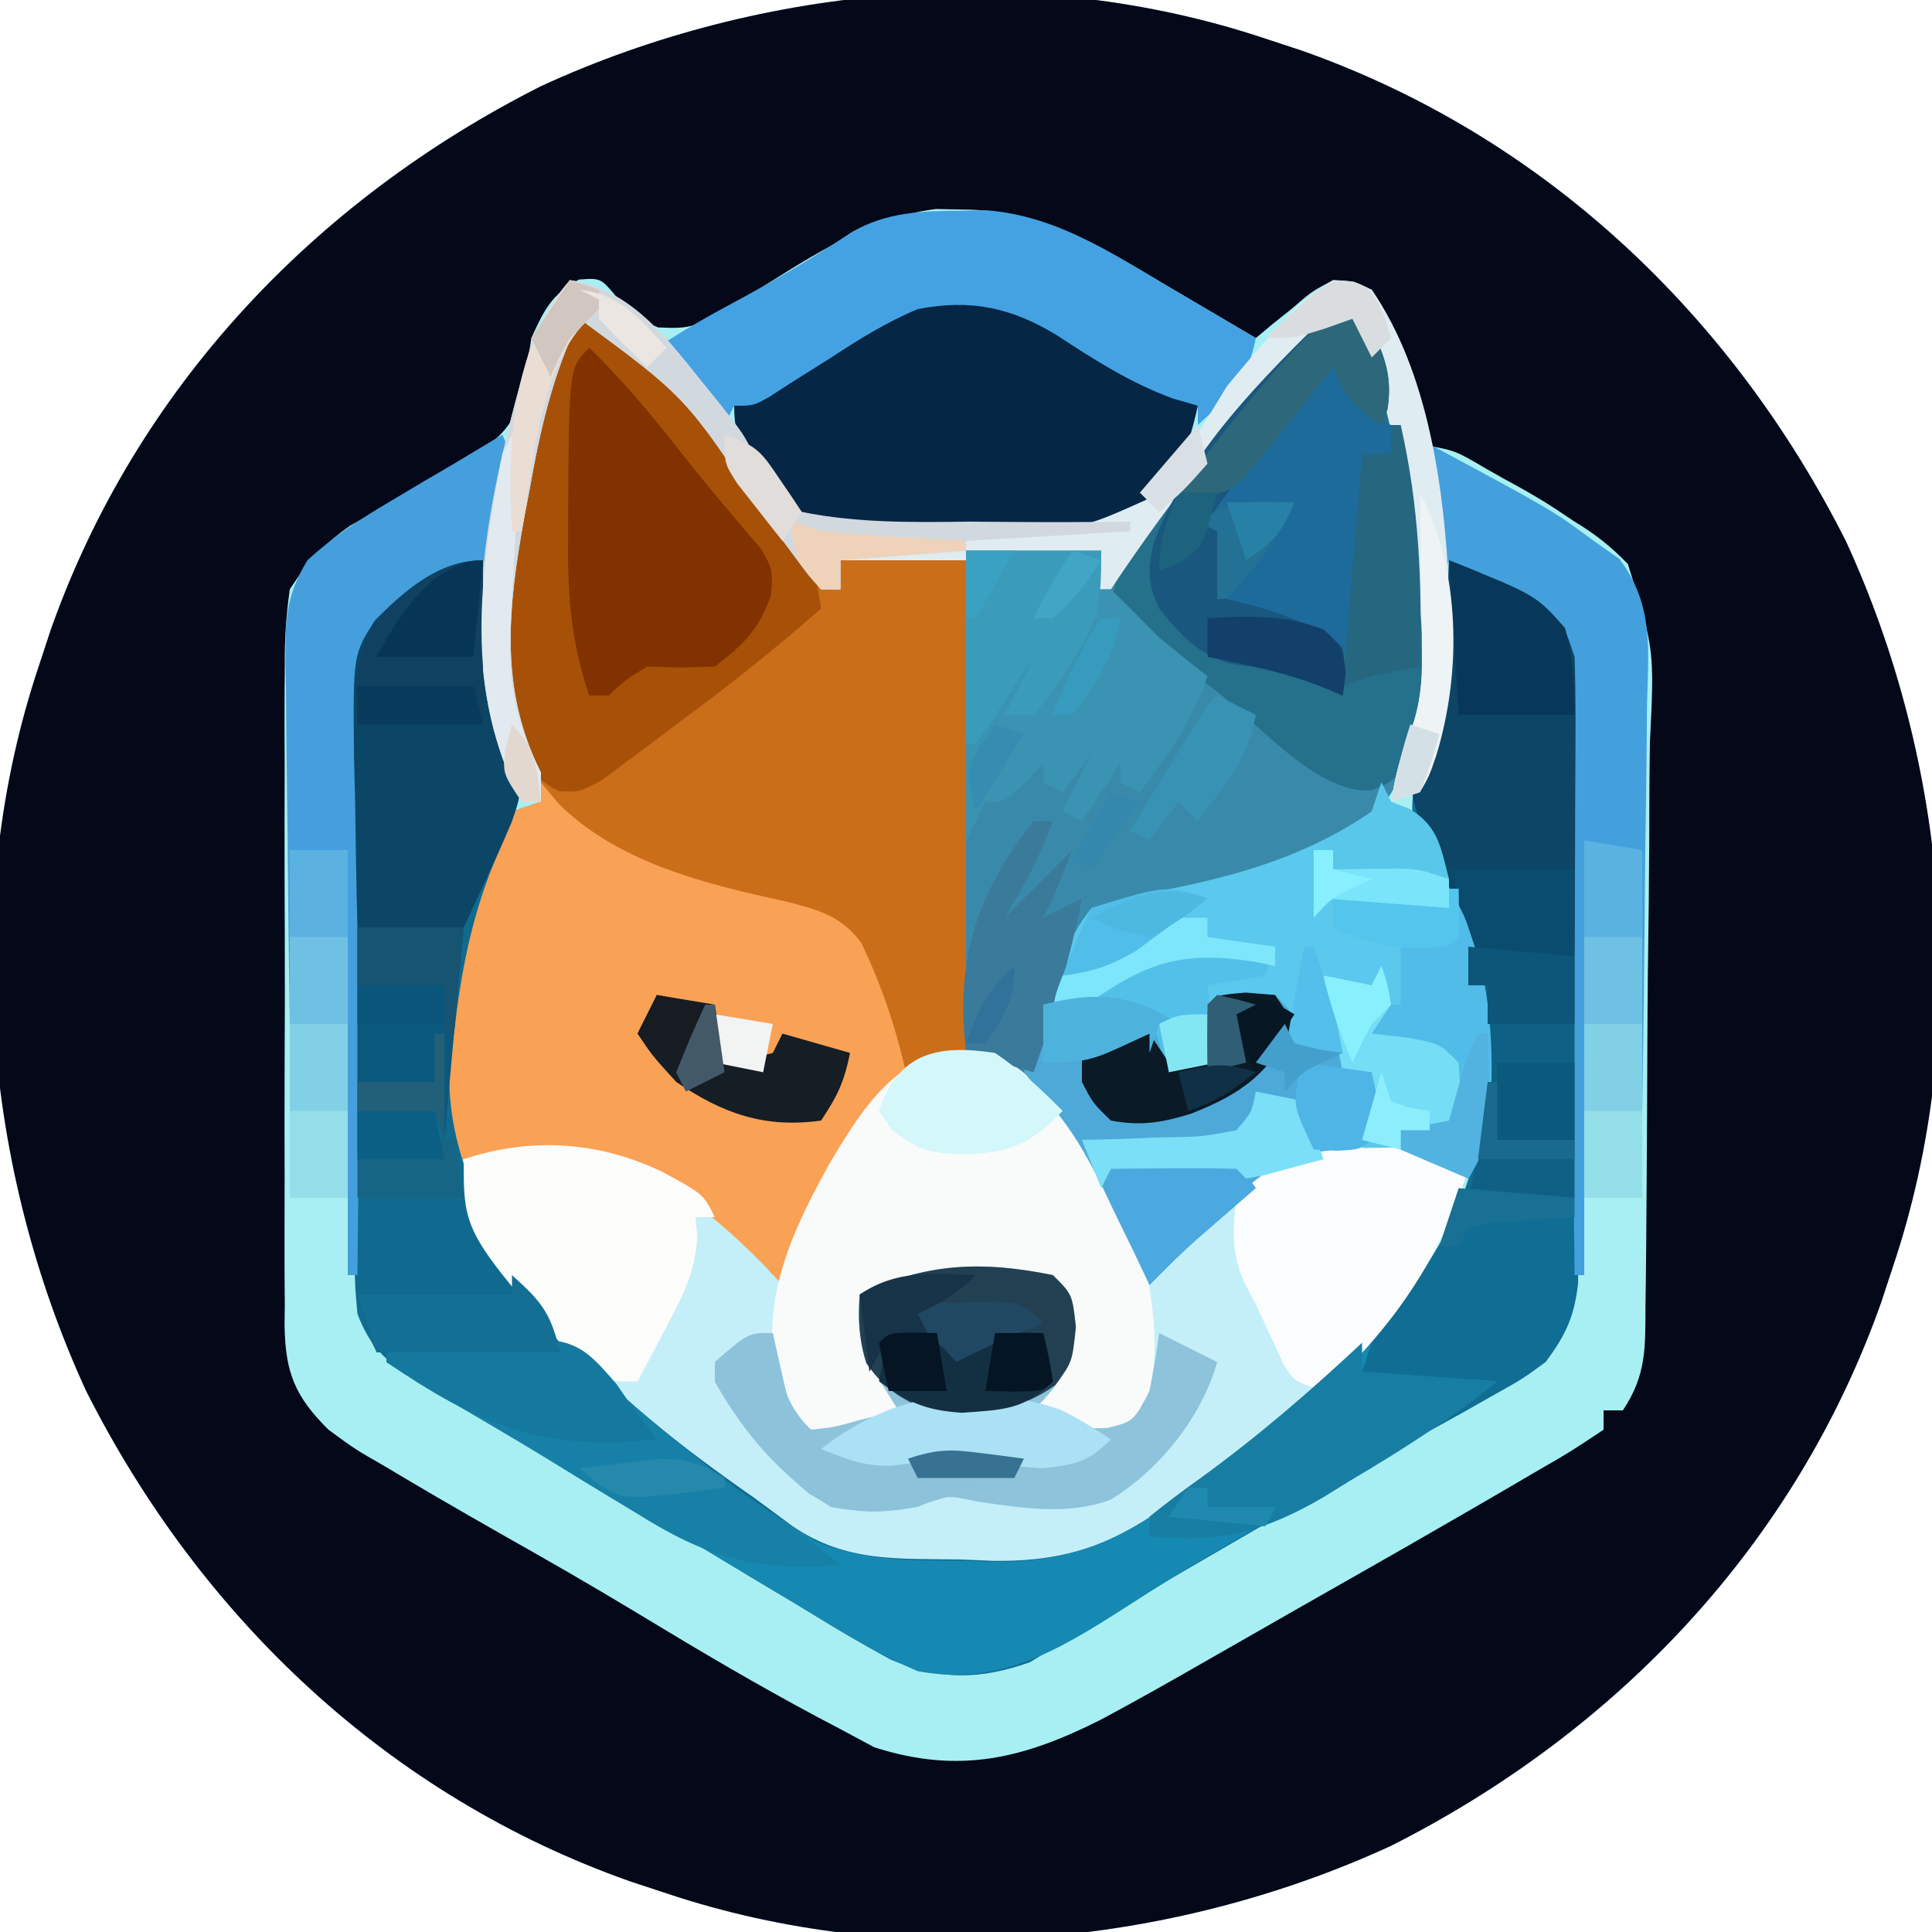 <?xml version="1.0" encoding="UTF-8"?>
<svg version="1.1" xmlns="http://www.w3.org/2000/svg" width="200" height="200">
<path d="M0 0 C1.253 0.412 2.506 0.825 3.797 1.25 C28.745 10.068 48.22 28.504 60.084 52.011 C70.705 75.087 73.095 102.816 65 127 C64.588 128.253 64.175 129.506 63.75 130.797 C54.932 155.745 36.496 175.22 12.989 187.084 C-10.087 197.705 -37.816 200.095 -62 192 C-63.879 191.381 -63.879 191.381 -65.797 190.75 C-90.745 181.932 -110.22 163.496 -122.084 139.989 C-132.705 116.913 -135.095 89.184 -127 65 C-126.588 63.747 -126.175 62.494 -125.75 61.203 C-116.932 36.255 -98.496 16.78 -74.989 4.916 C-51.913 -5.705 -24.184 -8.095 0 0 Z " fill="#A7EFF2" transform="translate(131,4)"/>
<path d="M0 0 C1.253 0.412 2.506 0.825 3.797 1.25 C28.745 10.068 48.22 28.504 60.084 52.011 C70.705 75.087 73.095 102.816 65 127 C64.588 128.253 64.175 129.506 63.75 130.797 C54.932 155.745 36.496 175.22 12.989 187.084 C-10.087 197.705 -37.816 200.095 -62 192 C-63.879 191.381 -63.879 191.381 -65.797 190.75 C-90.745 181.932 -110.22 163.496 -122.084 139.989 C-132.705 116.913 -135.095 89.184 -127 65 C-126.588 63.747 -126.175 62.494 -125.75 61.203 C-116.932 36.255 -98.496 16.78 -74.989 4.916 C-51.913 -5.705 -24.184 -8.095 0 0 Z M-54.215 27.035 C-59.308 30.025 -59.308 30.025 -62.863 29.898 C-65 29 -65 29 -67.062 26.875 C-68.798 24.774 -68.798 24.774 -71.062 24.938 C-73.919 26.504 -74.639 28.03 -76 31 C-76.218 32.478 -76.425 33.957 -76.625 35.438 C-77.431 39.43 -78.619 40.934 -82 43.188 C-83.651 44.153 -85.319 45.089 -87 46 C-88.776 47.011 -90.547 48.032 -92.312 49.062 C-93.113 49.507 -93.914 49.952 -94.738 50.41 C-97.541 52.38 -99.119 54.114 -101 57 C-101.387 59.806 -101.548 62.215 -101.518 65.016 C-101.525 65.808 -101.532 66.601 -101.539 67.417 C-101.556 70.028 -101.545 72.639 -101.531 75.25 C-101.534 77.069 -101.538 78.889 -101.543 80.708 C-101.549 84.518 -101.54 88.327 -101.521 92.137 C-101.499 97.016 -101.512 101.895 -101.536 106.774 C-101.55 110.53 -101.546 114.286 -101.535 118.041 C-101.533 119.84 -101.536 121.639 -101.545 123.438 C-101.555 125.954 -101.54 128.469 -101.518 130.984 C-101.53 132.096 -101.53 132.096 -101.542 133.23 C-101.462 138.109 -100.457 140.571 -97 144 C-94.247 146.023 -94.247 146.023 -91.125 147.812 C-90.558 148.152 -89.99 148.491 -89.406 148.84 C-84.767 151.597 -80.077 154.268 -75.38 156.925 C-70.979 159.419 -66.64 162.005 -62.312 164.625 C-56.297 168.256 -50.236 171.757 -44 175 C-42.267 175.928 -42.267 175.928 -40.5 176.875 C-31.684 179.709 -25.015 178.047 -17 174 C-13.231 171.984 -9.519 169.879 -5.812 167.75 C-4.798 167.172 -3.784 166.593 -2.738 165.997 C-0.728 164.85 1.282 163.701 3.291 162.551 C5.551 161.257 7.815 159.969 10.082 158.688 C13.398 156.808 16.702 154.91 20 153 C20.671 152.613 21.343 152.226 22.034 151.827 C24.153 150.601 26.265 149.365 28.375 148.125 C29.037 147.743 29.699 147.361 30.381 146.968 C31.955 146.034 33.483 145.024 35 144 C35 143.34 35 142.68 35 142 C35.66 142 36.32 142 37 142 C39.453 138.321 39.316 135.503 39.338 131.243 C39.35 130.454 39.361 129.665 39.373 128.852 C39.407 126.24 39.426 123.628 39.441 121.016 C39.448 120.122 39.455 119.229 39.462 118.309 C39.498 113.581 39.522 108.852 39.535 104.124 C39.552 99.247 39.61 94.371 39.679 89.494 C39.723 85.738 39.737 81.982 39.742 78.226 C39.75 76.429 39.77 74.632 39.801 72.834 C40.266 63.279 40.266 63.279 37.52 54.386 C35.762 52.576 34.157 51.294 32 50 C31.355 49.568 30.71 49.136 30.046 48.691 C28.301 47.551 26.523 46.55 24.688 45.562 C24.068 45.213 23.449 44.863 22.811 44.502 C19.598 42.608 19.598 42.608 16 42 C15.918 41.031 15.835 40.061 15.75 39.062 C15.082 34.461 13.615 29.868 11 26 C9.182 25.085 9.182 25.085 7 25 C4.782 26.179 4.782 26.179 2.75 27.938 C1.69 28.786 1.69 28.786 0.609 29.652 C0.078 30.097 -0.453 30.542 -1 31 C-1.816 30.516 -1.816 30.516 -2.649 30.022 C-5.138 28.55 -7.631 27.088 -10.125 25.625 C-10.981 25.117 -11.837 24.609 -12.719 24.086 C-18.857 20.497 -24.175 17.719 -31.438 17.688 C-32.323 17.671 -33.209 17.654 -34.121 17.637 C-41.528 18.571 -47.974 23.197 -54.215 27.035 Z " fill="#040818" transform="translate(131,4)"/>
<path d="M0 0 C7.795 3.512 12.856 11.093 17.875 17.75 C18.745 18.881 18.745 18.881 19.633 20.035 C23.869 25.608 23.869 25.608 25 29 C25.66 29 26.32 29 27 29 C26.505 27.02 26.505 27.02 26 25 C30.62 25 35.24 25 40 25 C40 42.16 40 59.32 40 77 C37.356 78.058 34.702 79.099 32 80 C30.931 81.808 30.931 81.808 30 84 C29.031 85.611 28.052 87.214 27.062 88.812 C24.656 92.785 22.691 96.679 21 101 C20.34 100.299 19.68 99.597 19 98.875 C13.255 93.146 7.35 88.213 -0.988 87.805 C-2.43 87.818 -3.871 87.842 -5.312 87.875 C-6.053 87.884 -6.794 87.893 -7.557 87.902 C-9.371 87.926 -11.186 87.962 -13 88 C-16.922 80.155 -13.097 67.916 -11 60 C-9.897 56.975 -8.75 54.734 -7 52 C-5.515 51.505 -5.515 51.505 -4 51 C-4.289 50.406 -4.577 49.811 -4.875 49.199 C-5.246 48.37 -5.617 47.541 -6 46.688 C-6.557 45.487 -6.557 45.487 -7.125 44.262 C-9.371 35.888 -7.821 27.191 -6.25 18.812 C-6.093 17.88 -5.935 16.947 -5.773 15.986 C-4.684 10.021 -2.962 5.295 0 0 Z " fill="#CB6E1A" transform="translate(60,32)"/>
<path d="M0 0 C8.176 4.934 13.607 13.905 16 23 C16.959 21.979 16.959 21.979 17.938 20.938 C24.843 14.051 30.177 9.874 40.062 9.812 C41.627 9.791 41.627 9.791 43.223 9.77 C46 10 46 10 49 12 C43.44 30.344 27.511 41.647 12.262 51.828 C7.219 53.64 2.314 53.433 -3 53.375 C-4.601 53.392 -4.601 53.392 -6.234 53.41 C-20.572 53.357 -31.997 43.035 -42.062 33.438 C-47.351 27.886 -55 19.01 -55 11 C-48.318 8.773 -41.095 9.072 -34.688 12 C-29.754 14.766 -26.365 18.51 -23 23 C-22.469 21.975 -21.938 20.95 -21.391 19.895 C-20.677 18.534 -19.964 17.173 -19.25 15.812 C-18.728 14.802 -18.728 14.802 -18.195 13.771 C-14.074 5.948 -9.888 -1.648 0 0 Z " fill="#C4EFF8" transform="translate(103,109)"/>
<path d="M0 0 C0.037 0.99 0.075 1.98 0.113 3 C0.387 11.524 0.387 11.524 2.625 19.688 C4.09 23.217 4.151 23.622 3 27 C2.37 28.507 1.722 30.006 1.062 31.5 C-1.259 37.248 -2.309 42.857 -3 49 C-3.131 49.873 -3.263 50.745 -3.398 51.645 C-4.289 61.887 1.364 71.555 7.559 79.375 C13.501 86.358 20.504 91.771 28 97 C29.354 98 30.709 99 32.062 100 C37.627 103.789 43.043 103.324 49.562 103.438 C50.61 103.483 51.657 103.529 52.736 103.576 C60.776 103.691 65.579 101.739 72 97 C72.642 96.55 73.283 96.1 73.944 95.636 C85.687 87.205 100.464 75.064 103 60 C103.883 50.139 102.918 38.285 97.625 29.75 C96.257 27.339 95.94 26.382 96.379 23.605 C96.931 21.782 97.515 19.969 98.125 18.164 C99.762 12.246 99.761 6.113 100 0 C103.191 1.194 105.971 2.464 108.75 4.438 C109.639 5.054 109.639 5.054 110.547 5.684 C112 7 112 7 113 10 C113.105 12.166 113.149 14.335 113.161 16.503 C113.169 17.487 113.169 17.487 113.176 18.49 C113.191 20.658 113.198 22.825 113.203 24.992 C113.209 26.5 113.215 28.009 113.22 29.517 C113.231 32.68 113.237 35.842 113.24 39.004 C113.246 43.052 113.27 47.099 113.298 51.146 C113.317 54.262 113.322 57.378 113.324 60.494 C113.327 61.986 113.335 63.478 113.348 64.97 C113.365 67.059 113.363 69.148 113.356 71.238 C113.362 73.02 113.362 73.02 113.367 74.837 C112.96 78.341 112.093 80.19 110 83 C107.574 84.77 107.574 84.77 104.688 86.383 C103.621 86.987 102.554 87.592 101.455 88.215 C100.315 88.845 99.175 89.476 98 90.125 C96.821 90.788 95.642 91.453 94.465 92.119 C92.098 93.456 89.728 94.787 87.355 96.114 C83.528 98.265 79.73 100.462 75.939 102.676 C73.635 104.02 71.325 105.351 69.012 106.68 C66.555 108.092 64.128 109.532 61.707 111.008 C60.772 111.562 59.838 112.116 58.875 112.688 C58.13 113.145 57.385 113.603 56.617 114.074 C51.508 115.882 47.264 115.971 42.226 113.81 C39.062 112.094 36 110.265 32.938 108.375 C31.224 107.351 29.511 106.326 27.796 105.304 C26.033 104.248 24.275 103.183 22.517 102.118 C16.976 98.767 11.356 95.552 5.75 92.312 C2.154 90.229 -1.432 88.132 -5 86 C-5.636 85.624 -6.272 85.248 -6.928 84.861 C-10.082 82.902 -11.694 81.469 -13 78 C-13.267 74.978 -13.267 74.978 -13.291 71.399 C-13.297 70.745 -13.304 70.091 -13.311 69.417 C-13.33 67.259 -13.334 65.103 -13.336 62.945 C-13.342 61.441 -13.349 59.936 -13.356 58.432 C-13.368 55.28 -13.372 52.127 -13.371 48.975 C-13.37 44.944 -13.398 40.914 -13.432 36.884 C-13.454 33.776 -13.458 30.669 -13.457 27.562 C-13.46 26.076 -13.469 24.591 -13.484 23.105 C-13.504 21.023 -13.498 18.942 -13.486 16.86 C-13.489 15.677 -13.492 14.495 -13.494 13.276 C-12.804 8.699 -10.791 5.413 -7.148 2.539 C-2.222 0 -2.222 0 0 0 Z " fill="#106D93" transform="translate(50,58)"/>
<path d="M0 0 C1.867 0.547 1.867 0.547 4 2 C4.926 4.481 5.572 6.685 6.125 9.25 C6.29 9.963 6.454 10.676 6.624 11.41 C8.149 18.22 9.267 25.059 10 32 C10.108 32.808 10.217 33.616 10.328 34.449 C10.879 41.42 8.168 47.51 4 53 C-3.94 59.053 -15.095 62 -25 62 C-26.491 65.622 -27.787 69.276 -29 73 C-28.464 72.649 -27.927 72.299 -27.375 71.938 C-24.207 70.687 -22.263 71.167 -19 72 C-17.515 72.99 -17.515 72.99 -16 74 C-16.66 74 -17.32 74 -18 74 C-17.67 75.32 -17.34 76.64 -17 78 C-15.68 78 -14.36 78 -13 78 C-13.021 77.031 -13.041 76.061 -13.062 75.062 C-13 72 -13 72 -12 71 C-9.062 70.812 -9.062 70.812 -6 71 C-4 73 -4 73 -4 76 C-2.35 76.33 -0.7 76.66 1 77 C1 77.66 1 78.32 1 79 C1.99 79 2.98 79 4 79 C4.625 81.875 4.625 81.875 5 85 C2.682 87.318 1.574 87.428 -1.562 88.125 C-7.76 89.867 -11.559 93.496 -16 98 C-16.579 98.578 -17.158 99.155 -17.754 99.75 C-18.165 100.162 -18.576 100.575 -19 101 C-19.485 99.926 -19.969 98.852 -20.469 97.746 C-25.716 86.282 -25.716 86.282 -35 78 C-35.99 77.67 -36.98 77.34 -38 77 C-38 59.84 -38 42.68 -38 25 C-33.38 25 -28.76 25 -24 25 C-24.33 26.32 -24.66 27.64 -25 29 C-24.34 29 -23.68 29 -23 29 C-22.762 28.464 -22.523 27.927 -22.277 27.375 C-20.654 24.358 -18.652 21.702 -16.562 19 C-16.13 18.438 -15.698 17.877 -15.252 17.298 C-10.504 11.223 -5.3 5.592 0 0 Z " fill="#398AAA" transform="translate(138,32)"/>
<path d="M0 0 C0.897 1.083 0.897 1.083 1.812 2.188 C8.017 8.34 17.084 10.525 25.371 12.324 C28.681 13.175 31.153 13.821 33.195 16.664 C35.434 21.387 36.904 25.885 38 31 C37.34 31 36.68 31 36 31 C35.731 31.561 35.461 32.121 35.184 32.699 C33.922 35.152 32.514 37.467 31.062 39.812 C28.656 43.785 26.691 47.679 25 52 C24.34 51.299 23.68 50.597 23 49.875 C17.255 44.146 11.35 39.213 3.012 38.805 C1.57 38.818 0.129 38.842 -1.312 38.875 C-2.053 38.884 -2.794 38.893 -3.557 38.902 C-5.371 38.926 -7.186 38.962 -9 39 C-12.922 31.155 -9.097 18.916 -7 11 C-5.897 7.975 -4.75 5.734 -3 3 C-2.01 2.67 -1.02 2.34 0 2 C0 1.34 0 0.68 0 0 Z " fill="#F9A155" transform="translate(56,81)"/>
<path d="M0 0 C0.037 0.99 0.075 1.98 0.113 3 C0.387 11.524 0.387 11.524 2.625 19.688 C4.09 23.217 4.151 23.622 3 27 C2.37 28.507 1.722 30.006 1.062 31.5 C-1.259 37.248 -2.309 42.857 -3 49 C-3.131 49.873 -3.263 50.745 -3.398 51.645 C-4.235 61.263 1.098 70.8 6.762 78.348 C8 80 8 80 8 82 C1.73 82 -4.54 82 -11 82 C-13.088 77.825 -13.261 75.961 -13.291 71.399 C-13.297 70.745 -13.304 70.091 -13.311 69.417 C-13.33 67.259 -13.334 65.103 -13.336 62.945 C-13.342 61.441 -13.349 59.936 -13.356 58.432 C-13.368 55.28 -13.372 52.127 -13.371 48.975 C-13.37 44.944 -13.398 40.914 -13.432 36.884 C-13.454 33.776 -13.458 30.669 -13.457 27.562 C-13.46 26.076 -13.469 24.591 -13.484 23.105 C-13.504 21.023 -13.498 18.942 -13.486 16.86 C-13.489 15.677 -13.492 14.495 -13.494 13.276 C-12.804 8.699 -10.791 5.413 -7.148 2.539 C-2.222 0 -2.222 0 0 0 Z " fill="#106A8F" transform="translate(50,58)"/>
<path d="M0 0 C1.867 0.547 1.867 0.547 4 2 C4.926 4.481 5.572 6.685 6.125 9.25 C6.29 9.963 6.454 10.676 6.624 11.41 C12.398 37.203 12.398 37.203 7.266 47.469 C6 49 6 49 4.023 49.809 C-1.322 50.314 -7.495 43.253 -11.387 40.105 C-15.218 37.019 -19.107 34.009 -23 31 C-22.544 26.125 -20.124 23.106 -17.125 19.438 C-16.641 18.833 -16.157 18.229 -15.659 17.607 C-10.706 11.495 -5.407 5.71 0 0 Z " fill="#25708B" transform="translate(138,32)"/>
<path d="M0 0 C7.741 3.486 12.848 11.038 17.875 17.625 C18.745 18.731 18.745 18.731 19.633 19.859 C20.185 20.579 20.736 21.298 21.305 22.039 C21.8 22.681 22.294 23.322 22.804 23.983 C24.182 26.308 24.609 28.342 25 31 C20.153 35.241 15.201 39.204 10 43 C8.718 43.975 8.718 43.975 7.41 44.969 C6.093 45.943 6.093 45.943 4.75 46.938 C3.94 47.545 3.131 48.152 2.297 48.777 C0 50 0 50 -2.156 49.902 C-5.111 48.456 -5.892 46.445 -7.173 43.511 C-9.739 35.722 -7.724 26.671 -6.25 18.812 C-6.093 17.88 -5.935 16.947 -5.773 15.986 C-4.684 10.021 -2.962 5.295 0 0 Z " fill="#A75108" transform="translate(60,32)"/>
<path d="M0 0 C1.828 1.573 3.684 3.113 5.562 4.625 C6.506 5.393 7.45 6.162 8.422 6.953 C11.215 9.17 13.95 11.156 17 13 C17.803 13.517 18.606 14.034 19.434 14.566 C24.547 16.622 29.287 16.552 34.75 16.562 C36.301 16.618 36.301 16.618 37.883 16.674 C45.816 16.719 50.67 14.68 57 10 C57.658 9.524 58.315 9.047 58.993 8.556 C60.779 7.22 62.518 5.842 64.25 4.438 C65.109 3.754 65.109 3.754 65.984 3.057 C69.699 0.089 73.356 -2.946 77 -6 C76.67 -5.01 76.34 -4.02 76 -3 C82.93 -2.505 82.93 -2.505 90 -2 C86.38 0.896 83.408 3.028 79.43 5.207 C78.368 5.794 77.305 6.381 76.211 6.986 C75.11 7.589 74.009 8.192 72.875 8.812 C65.585 12.811 58.423 16.894 51.454 21.435 C44.504 25.868 38.457 29.573 30 28 C25.741 26.175 21.876 23.805 17.938 21.375 C16.225 20.352 14.513 19.329 12.799 18.307 C11.036 17.251 9.278 16.188 7.521 15.122 C1.955 11.755 -3.684 8.513 -9.312 5.25 C-11.268 4.11 -13.222 2.97 -15.176 1.828 C-15.99 1.353 -16.803 0.877 -17.642 0.388 C-18.809 -0.299 -18.809 -0.299 -20 -1 C-20.924 -1.533 -21.849 -2.065 -22.802 -2.614 C-23.89 -3.3 -23.89 -3.3 -25 -4 C-25 -4.33 -25 -4.66 -25 -5 C-20.479 -5.526 -15.978 -5.964 -11.43 -6.141 C-10.3 -6.188 -10.3 -6.188 -9.148 -6.235 C-4.778 -5.757 -2.68 -3.205 0 0 Z " fill="#1589B2" transform="translate(65,145)"/>
<path d="M0 0 C7.533 4.546 12.906 12.569 15.375 20.938 C16.466 26.461 17.657 33.461 14.48 38.328 C13.992 38.88 13.503 39.432 13 40 C9.265 39.502 7.188 39.125 4 37 C5.875 33.125 5.875 33.125 7 32 C7.167 28.5 7.167 28.5 7 25 C4.318 22.318 -2.396 23.064 -6 23 C-8.555 23.416 -10.573 24.062 -13 25 C-12.475 31.289 -12.475 31.289 -10 37 C-14.271 40.051 -14.271 40.051 -17.688 39.812 C-20 39 -20 39 -22 37 C-24.783 27.087 -21.901 20.072 -17.176 11.531 C-12.953 4.399 -8.991 -1.498 0 0 Z " fill="#F9FAFA" transform="translate(103,109)"/>
<path d="M0 0 C0.495 0.99 0.495 0.99 1 2 C1.637 2.281 2.274 2.562 2.93 2.852 C6.939 5.076 7.732 9.82 9 14 C10.957 22.28 13.511 33.267 9 41 C8.01 40.34 7.02 39.68 6 39 C3.951 38.549 3.951 38.549 1.812 38.375 C-0.075 38.189 -0.075 38.189 -2 38 C-1.835 37.422 -1.67 36.845 -1.5 36.25 C-0.855 33.733 -0.855 33.733 -1 30 C-1.99 30 -2.98 30 -4 30 C-4 29.34 -4 28.68 -4 28 C-5.98 28 -7.96 28 -10 28 C-10.495 25.525 -10.495 25.525 -11 23 C-12.98 23 -14.96 23 -17 23 C-17 24.98 -17 26.96 -17 29 C-18.65 29.33 -20.3 29.66 -22 30 C-22.66 28.02 -23.32 26.04 -24 24 C-27.663 23.251 -30.424 22.762 -34 24 C-33.488 19.601 -32.81 16.473 -30 13 C-27.267 12.123 -24.862 11.539 -22.062 11.062 C-14.437 9.527 -7.5 7.481 -1 3 C-0.67 2.01 -0.34 1.02 0 0 Z " fill="#5BC9ED" transform="translate(143,81)"/>
<path d="M0 0 C2.732 1.383 5.355 2.878 7.984 4.448 C8.897 4.973 9.811 5.497 10.752 6.038 C12.986 7.324 15.208 8.628 17.422 9.948 C16.329 15.016 14.709 18.831 10.422 21.948 C5.519 23.033 0.833 23.142 -4.173 23.046 C-6.51 23.011 -8.834 23.066 -11.17 23.13 C-21.909 23.203 -21.909 23.203 -26.204 19.975 C-28.916 16.613 -30.578 14.328 -30.578 9.948 C-27.87 7.664 -24.704 6.028 -21.641 4.26 C-20.81 3.749 -19.979 3.238 -19.123 2.712 C-12.566 -1.111 -7.273 -2.967 0 0 Z " fill="#062645" transform="translate(106.578,32.052)"/>
<path d="M0 0 C2 2 2 2 2.375 5.312 C1.948 9.511 0.89 11.02 -2 14 C0.777 15.349 2.578 16.029 5.688 15.812 C8.34 15.141 8.34 15.141 10 12 C10.39 10.01 10.732 8.01 11 6 C13 7 15 8 17 9 C15.396 14.704 11.049 20.119 6.012 23.227 C1.612 24.918 -3.26 24.109 -7.812 23.438 C-11.013 22.759 -11.013 22.759 -14 24 C-18.133 24.717 -21.561 24.873 -25.227 22.648 C-29.242 19.235 -32.433 15.599 -35 11 C-35 10.34 -35 9.68 -35 9 C-31.538 6 -31.538 6 -29 6 C-28.544 8.018 -28.089 10.036 -27.633 12.055 C-27.095 14.207 -27.095 14.207 -25 16 C-22.563 15.73 -22.563 15.73 -20 15 C-19.237 14.814 -18.474 14.629 -17.688 14.438 C-17.131 14.293 -16.574 14.149 -16 14 C-16.99 12.422 -16.99 12.422 -18 10.812 C-19.777 7.734 -20.438 5.614 -20 2 C-13.21 -1.265 -7.401 -1.514 0 0 Z " fill="#8DC3DB" transform="translate(109,132)"/>
<path d="M0 0 C0.915 -0.014 1.83 -0.028 2.773 -0.043 C9.905 0.533 15.484 4.243 21.5 7.812 C22.379 8.328 23.258 8.844 24.164 9.375 C26.321 10.641 28.474 11.912 30.625 13.188 C29.835 17.437 27.778 19.277 24.625 22.188 C24.625 21.527 24.625 20.867 24.625 20.188 C23.351 19.82 23.351 19.82 22.051 19.445 C17.695 17.846 13.954 15.474 10.1 12.934 C5.347 10.028 1.147 9.116 -4.375 10.188 C-7.583 11.53 -10.411 13.282 -13.312 15.188 C-14.799 16.128 -16.287 17.066 -17.777 18 C-18.422 18.419 -19.066 18.838 -19.73 19.27 C-21.375 20.188 -21.375 20.188 -23.375 20.188 C-23.705 20.848 -24.035 21.508 -24.375 22.188 C-26.685 19.547 -28.995 16.907 -31.375 14.188 C-28.696 12.402 -26.024 10.891 -23.188 9.375 C-19.042 7.138 -15.046 4.782 -11.129 2.168 C-7.536 0.159 -4.06 0.028 0 0 Z " fill="#44A2E3" transform="translate(99.375,21.812)"/>
<path d="M0 0 C12.643 6.784 12.643 6.784 17 10 C17.869 10.611 18.738 11.223 19.634 11.852 C23.291 16.717 22.621 21.378 22.488 27.301 C22.481 28.492 22.474 29.684 22.467 30.911 C22.439 34.712 22.376 38.512 22.312 42.312 C22.287 44.891 22.265 47.47 22.244 50.049 C22.189 56.366 22.105 62.683 22 69 C20.02 69 18.04 69 16 69 C16 74.61 16 80.22 16 86 C15.67 86 15.34 86 15 86 C14.992 85.207 14.984 84.414 14.975 83.597 C14.898 76.123 14.81 68.648 14.712 61.174 C14.663 57.331 14.616 53.488 14.578 49.646 C14.541 45.937 14.495 42.228 14.442 38.519 C14.423 37.105 14.408 35.69 14.397 34.275 C14.38 32.293 14.35 30.311 14.319 28.329 C14.306 27.201 14.292 26.073 14.278 24.911 C14.003 22.036 13.578 20.391 12 18 C9.615 16.232 9.615 16.232 6.875 14.75 C5.965 14.229 5.055 13.708 4.117 13.172 C3.419 12.785 2.72 12.398 2 12 C1.67 12.99 1.34 13.98 1 15 C0.67 10.05 0.34 5.1 0 0 Z " fill="#44A0DD" transform="translate(148,46)"/>
<path d="M0 0 C-0.66 0 -1.32 0 -2 0 C-1.67 1.32 -1.34 2.64 -1 4 C0.32 4 1.64 4 3 4 C2.979 3.031 2.959 2.061 2.938 1.062 C3 -2 3 -2 4 -3 C6.938 -3.188 6.938 -3.188 10 -3 C12 -1 12 -1 12 2 C14.475 2.495 14.475 2.495 17 3 C17 3.66 17 4.32 17 5 C17.99 5 18.98 5 20 5 C20.625 7.875 20.625 7.875 21 11 C18.682 13.318 17.574 13.428 14.438 14.125 C8.24 15.867 4.441 19.496 0 24 C-0.579 24.578 -1.158 25.155 -1.754 25.75 C-2.165 26.163 -2.576 26.575 -3 27 C-3.519 25.915 -4.039 24.829 -4.574 23.711 C-5.278 22.265 -5.983 20.82 -6.688 19.375 C-7.197 18.306 -7.197 18.306 -7.717 17.215 C-9.455 13.673 -11.162 10.657 -13.812 7.719 C-14.534 6.822 -15.256 5.924 -16 5 C-15.312 1.125 -15.312 1.125 -14 -2 C-8.649 -3.416 -4.643 -3.095 0 0 Z " fill="#4DAAD8" transform="translate(122,106)"/>
<path d="M0 0 C6.093 0.903 9.776 5.681 13.438 10.25 C14.158 11.142 14.879 12.034 15.621 12.953 C18 16 18 16 19.033 18.096 C20.468 20.694 21.615 22.205 24 24 C28.845 25.172 33.46 25.361 38.43 25.318 C40.738 25.313 43.023 25.419 45.328 25.533 C52.918 25.766 52.918 25.766 59.653 22.74 C63.063 19.223 65.462 15.163 68 11 C69.443 9.24 70.915 7.504 72.438 5.812 C73.055 5.118 73.672 4.423 74.309 3.707 C76 2 76 2 79 0 C81.059 0.133 81.059 0.133 83 1 C88.936 9.595 90.536 21.832 91 32 C91.053 33.004 91.106 34.008 91.16 35.043 C91.341 41.263 91.193 47.469 88 53 C86.515 53.495 86.515 53.495 85 54 C85.448 51.386 85.926 49.157 87.062 46.75 C89.402 39.888 87.785 32.071 86.688 25.062 C86.554 24.189 86.421 23.316 86.284 22.417 C85.328 16.417 84.011 10.745 82 5 C77.946 4.557 77.946 4.557 75.52 7.203 C74.604 8.207 73.703 9.224 72.812 10.25 C72.336 10.785 71.859 11.32 71.367 11.871 C65.787 18.223 60.69 24.966 56 32 C55.34 32 54.68 32 54 32 C54 31.01 54 30.02 54 29 C45.42 29 36.84 29 28 29 C28 29.99 28 30.98 28 32 C27.34 32 26.68 32 26 32 C24.722 30.598 24.722 30.598 23.277 28.633 C22.743 27.916 22.208 27.199 21.658 26.461 C21.09 25.69 20.522 24.919 19.938 24.125 C12.01 12.114 12.01 12.114 1 4 C-1.794 9.795 -3.075 15.432 -4.188 21.75 C-4.453 23.138 -4.453 23.138 -4.725 24.555 C-6.419 33.946 -7.342 42.317 -3 51 C-3 51.99 -3 52.98 -3 54 C-3.66 54 -4.32 54 -5 54 C-12.691 39.286 -8.417 22.245 -4.098 6.961 C-3.057 4.153 -1.935 2.26 0 0 Z " fill="#DFECF1" transform="translate(59,29)"/>
<path d="M0 0 C1.554 3.107 0.585 5.742 0.062 9.125 C-0.132 10.406 -0.327 11.688 -0.527 13.008 C-0.683 13.995 -0.839 14.983 -1 16 C-1.33 15.01 -1.66 14.02 -2 13 C-3.632 13.904 -5.256 14.823 -6.875 15.75 C-7.78 16.26 -8.685 16.771 -9.617 17.297 C-12.242 19.173 -12.872 20.034 -14 23 C-14.327 25.991 -14.327 25.991 -14.319 29.329 C-14.339 30.61 -14.359 31.891 -14.379 33.211 C-14.391 34.604 -14.403 35.997 -14.414 37.391 C-14.433 38.82 -14.452 40.249 -14.473 41.678 C-14.524 45.433 -14.564 49.188 -14.601 52.943 C-14.641 56.777 -14.692 60.611 -14.742 64.445 C-14.839 71.963 -14.923 79.482 -15 87 C-15.33 87 -15.66 87 -16 87 C-16 78.42 -16 69.84 -16 61 C-17.98 61 -19.96 61 -22 61 C-22.102 54.683 -22.172 48.366 -22.22 42.049 C-22.24 39.9 -22.267 37.752 -22.302 35.603 C-22.35 32.513 -22.373 29.423 -22.391 26.332 C-22.411 25.374 -22.432 24.415 -22.453 23.427 C-22.455 19.156 -22.425 16.699 -20.167 12.988 C-17.485 10.528 -14.697 8.723 -11.562 6.875 C-9.894 5.881 -9.894 5.881 -8.191 4.867 C-6.612 3.943 -6.612 3.943 -5 3 C-3.332 2.002 -1.665 1.002 0 0 Z " fill="#449FDC" transform="translate(52,45)"/>
<path d="M0 0 C3.191 1.194 5.971 2.464 8.75 4.438 C9.343 4.849 9.936 5.26 10.547 5.684 C12 7 12 7 13 10 C13.084 12.357 13.107 14.716 13.098 17.074 C13.096 17.758 13.095 18.442 13.093 19.146 C13.088 21.327 13.075 23.507 13.062 25.688 C13.057 27.167 13.053 28.647 13.049 30.127 C13.038 33.751 13.021 37.376 13 41 C9.7 41 6.4 41 3 41 C2.208 39.104 1.416 37.208 0.625 35.312 C0.184 34.257 -0.257 33.201 -0.711 32.113 C-1.349 30.572 -1.349 30.572 -2 29 C-2.411 28.125 -2.822 27.249 -3.246 26.348 C-4.142 23.558 -3.88 22.742 -2.688 20.125 C-0.206 13.657 -0.262 6.849 0 0 Z " fill="#0C4566" transform="translate(150,58)"/>
<path d="M0 0 C0.037 0.99 0.075 1.98 0.113 3 C0.387 11.524 0.387 11.524 2.625 19.688 C4.103 23.248 4.18 23.595 3 27 C2.178 28.931 1.321 30.847 0.438 32.75 C-0.018 33.735 -0.473 34.72 -0.941 35.734 C-1.291 36.482 -1.64 37.23 -2 38 C-5.63 38 -9.26 38 -13 38 C-13.116 33.459 -13.187 28.917 -13.25 24.375 C-13.284 23.09 -13.317 21.805 -13.352 20.48 C-13.462 9.814 -13.462 9.814 -11.211 6.25 C-8.171 3.157 -4.567 0 0 0 Z " fill="#0B4667" transform="translate(50,58)"/>
<path d="M0 0 C4.62 0 9.24 0 14 0 C13.67 1.32 13.34 2.64 13 4 C13.66 4 14.32 4 15 4 C16.689 5.644 18.353 7.314 20 9 C21.649 10.356 23.31 11.696 25 13 C23.443 17.671 20.916 21.087 18 25 C17.34 24.67 16.68 24.34 16 24 C16 23.34 16 22.68 16 22 C14.02 24.97 14.02 24.97 12 28 C11.34 27.67 10.68 27.34 10 27 C10.99 25.02 11.98 23.04 13 21 C12.01 22.32 11.02 23.64 10 25 C9.34 24.67 8.68 24.34 8 24 C8 23.34 8 22.68 8 22 C7.072 22.99 7.072 22.99 6.125 24 C4 26 4 26 2 26 C1.34 27.32 0.68 28.64 0 30 C0 20.1 0 10.2 0 0 Z " fill="#3A93B2" transform="translate(100,57)"/>
<path d="M0 0 C3.649 3.536 6.758 7.343 9.891 11.336 C11.267 13.074 12.672 14.789 14.109 16.477 C14.754 17.247 15.398 18.018 16.062 18.812 C16.652 19.5 17.241 20.187 17.848 20.895 C19 23 19 23 18.816 25.586 C17.618 29.128 15.961 30.747 13 33 C9.438 33.125 9.438 33.125 6 33 C3.715 34.4 3.715 34.4 2 36 C1.34 36 0.68 36 0 36 C-1.979 30.237 -2.274 25.129 -2.188 19.062 C-2.187 18.207 -2.186 17.352 -2.186 16.471 C-2.087 2.087 -2.087 2.087 0 0 Z " fill="#813200" transform="translate(61,36)"/>
<path d="M0 0 C4.125 2.25 4.125 2.25 5.312 4.625 C4.652 4.625 3.993 4.625 3.312 4.625 C3.374 5.32 3.436 6.015 3.5 6.73 C3.263 10.384 2.015 12.71 0.312 15.938 C-0.244 17.006 -0.801 18.075 -1.375 19.176 C-2.025 20.388 -2.025 20.388 -2.688 21.625 C-6.688 21.625 -6.688 21.625 -8.617 20.043 C-20.688 6.203 -20.688 6.203 -20.688 -1.375 C-13.712 -3.7 -6.579 -3.223 0 0 Z " fill="#FCFCFB" transform="translate(68.688,121.375)"/>
<path d="M0 0 C1.043 -0.014 2.086 -0.028 3.16 -0.043 C5.938 0.188 5.938 0.188 8.938 2.188 C6.207 11.29 0.958 18.852 -6.062 25.188 C-9.062 24.188 -9.062 24.188 -10.16 22.48 C-10.479 21.786 -10.797 21.091 -11.125 20.375 C-11.446 19.688 -11.767 19.001 -12.098 18.293 C-12.416 17.598 -12.734 16.903 -13.062 16.188 C-13.423 15.513 -13.784 14.839 -14.156 14.145 C-15.609 11.007 -15.487 8.581 -15.062 5.188 C-10.54 0.414 -6.325 0.039 0 0 Z " fill="#FAFCFD" transform="translate(143.062,118.812)"/>
<path d="M0 0 C0.66 0.33 1.32 0.66 2 1 C2.144 1.639 2.289 2.279 2.438 2.938 C2.862 5.382 2.862 5.382 6 7 C6 7.99 6 8.98 6 10 C5.01 10 4.02 10 3 10 C3.012 11.013 3.023 12.026 3.035 13.07 C3.045 14.422 3.054 15.773 3.062 17.125 C3.071 17.79 3.079 18.455 3.088 19.141 C3.108 23.207 2.789 27.012 2 31 C0.989 30.381 -0.021 29.762 -1.062 29.125 C-4.632 27.071 -8.009 25.977 -12 25 C-12 22.69 -12 20.38 -12 18 C-12.66 17.67 -13.32 17.34 -14 17 C-11.855 14.353 -9.709 11.708 -7.562 9.062 C-6.951 8.308 -6.339 7.553 -5.709 6.775 C-5.126 6.057 -4.542 5.338 -3.941 4.598 C-3.402 3.933 -2.863 3.268 -2.307 2.582 C-1 1 -1 1 0 0 Z " fill="#1D6B9B" transform="translate(138,37)"/>
<path d="M0 0 C1.828 1.573 3.684 3.113 5.562 4.625 C6.505 5.395 7.447 6.164 8.418 6.957 C11.197 9.156 14.022 11.086 17 13 C18.681 14.315 20.352 15.643 22 17 C13.316 17.811 8.051 16.173 0.75 11.562 C-0.148 11.021 -1.046 10.48 -1.971 9.923 C-3.789 8.825 -5.6 7.717 -7.406 6.6 C-9.817 5.113 -12.246 3.665 -14.691 2.234 C-21.95 -2.028 -21.95 -2.028 -25 -4 C-25 -4.33 -25 -4.66 -25 -5 C-20.479 -5.526 -15.978 -5.964 -11.43 -6.141 C-10.3 -6.188 -10.3 -6.188 -9.148 -6.235 C-4.778 -5.757 -2.68 -3.205 0 0 Z " fill="#1780A6" transform="translate(65,145)"/>
<path d="M0 0 C6.093 0.903 9.776 5.681 13.438 10.25 C14.158 11.142 14.879 12.034 15.621 12.953 C18 16 18 16 19.011 18.107 C20.446 20.752 21.55 22.219 24 24 C29.793 25.156 35.488 25.076 41.375 25 C42.986 25.008 44.596 25.02 46.207 25.035 C50.139 25.065 54.068 25.046 58 25 C58 25.33 58 25.66 58 26 C49.585 26.495 49.585 26.495 41 27 C41 27.33 41 27.66 41 28 C34.565 28.495 34.565 28.495 28 29 C28 29.99 28 30.98 28 32 C27.34 32 26.68 32 26 32 C24.722 30.598 24.722 30.598 23.277 28.633 C22.743 27.916 22.208 27.199 21.658 26.461 C21.09 25.69 20.522 24.919 19.938 24.125 C12.01 12.114 12.01 12.114 1 4 C-1.794 9.795 -3.075 15.432 -4.188 21.75 C-4.453 23.138 -4.453 23.138 -4.725 24.555 C-6.419 33.946 -7.342 42.317 -3 51 C-3 51.99 -3 52.98 -3 54 C-3.66 54 -4.32 54 -5 54 C-12.691 39.286 -8.417 22.245 -4.098 6.961 C-3.057 4.153 -1.935 2.26 0 0 Z " fill="#D2D9DE" transform="translate(59,29)"/>
<path d="M0 0 C1.875 0.625 1.875 0.625 4 2 C5.383 5.03 6.149 7.057 5.625 10.375 C5.316 11.179 5.316 11.179 5 12 C1.989 9.993 1.37 9.161 0 6 C-1.794 8.103 -3.585 10.207 -5.375 12.312 C-5.883 12.907 -6.391 13.502 -6.914 14.115 C-7.404 14.692 -7.894 15.269 -8.398 15.863 C-8.849 16.392 -9.299 16.921 -9.763 17.466 C-10.929 18.912 -11.97 20.455 -13 22 C-12.67 22.33 -12.34 22.66 -12 23 C-11.632 25.328 -11.298 27.662 -11 30 C-9.948 30.268 -8.896 30.536 -7.812 30.812 C-4.359 31.888 -1.793 32.715 1 35 C1.312 37.688 1.312 37.688 1 40 C0.258 39.691 -0.485 39.381 -1.25 39.062 C-4.343 37.867 -7.14 37.088 -10.438 36.75 C-14.046 35.694 -15.643 33.881 -18 31 C-19.22 28.416 -19.22 26.896 -18.543 24.141 C-15.067 14.758 -7.044 6.861 0 0 Z " fill="#19577F" transform="translate(138,32)"/>
<path d="M0 0 C2 2 2 2 2.375 5.375 C2 9 2 9 0.25 11.375 C-3.952 14.41 -7.874 14.36 -13 14 C-15.893 12.714 -17.499 11.716 -19.312 9.125 C-20.113 6.652 -20.144 4.584 -20 2 C-13.21 -1.265 -7.401 -1.514 0 0 Z " fill="#234053" transform="translate(109,132)"/>
<path d="M0 0 C3.63 0.33 7.26 0.66 11 1 C11 9.25 11 17.5 11 26 C7.37 26 3.74 26 0 26 C0.165 25.237 0.33 24.474 0.5 23.688 C1.578 15.74 1.039 7.922 0 0 Z " fill="#0F6085" transform="translate(152,98)"/>
<path d="M0 0 C0 0.99 0 1.98 0 3 C6.93 3.495 6.93 3.495 14 4 C9.101 7.92 4.198 11.077 -1.188 14.25 C-2.083 14.804 -2.978 15.359 -3.9 15.93 C-10.125 19.579 -14.801 20.805 -22 20 C-22 19.34 -22 18.68 -22 18 C-20.257 16.584 -18.453 15.243 -16.625 13.938 C-10.73 9.658 -5.321 4.98 0 0 Z " fill="#177DA3" transform="translate(141,139)"/>
<path d="M0 0 C4.625 6.937 4.912 17.841 4 26 C2.984 28.312 2.984 28.312 2 30 C-0.31 29.01 -2.62 28.02 -5 27 C-5 26.34 -5 25.68 -5 25 C-3.35 24.67 -1.7 24.34 0 24 C0 22.02 0 20.04 0 18 C-2.64 17.01 -5.28 16.02 -8 15 C-7.67 14.01 -7.34 13.02 -7 12 C-6.34 12 -5.68 12 -5 12 C-5 10.02 -5 8.04 -5 6 C-7.31 5.34 -9.62 4.68 -12 4 C-12 3.01 -12 2.02 -12 1 C-10.563 0.973 -9.125 0.954 -7.688 0.938 C-6.487 0.92 -6.487 0.92 -5.262 0.902 C-3 1 -3 1 0 2 C0 1.34 0 0.68 0 0 Z " fill="#50BCE7" transform="translate(150,92)"/>
<path d="M0 0 C3.63 0 7.26 0 11 0 C10.333 7.333 9.667 14.667 9 22 C8.67 21.01 8.34 20.02 8 19 C5.36 19 2.72 19 0 19 C0 12.73 0 6.46 0 0 Z " fill="#0A587C" transform="translate(37,96)"/>
<path d="M0 0 C4.62 0 9.24 0 14 0 C14 5.97 13.75 7.195 10.688 11.875 C10.073 12.842 9.458 13.809 8.824 14.805 C8.222 15.529 7.62 16.254 7 17 C6.01 17 5.02 17 4 17 C4.99 15.02 5.98 13.04 7 11 C6.578 11.65 6.157 12.299 5.723 12.969 C5.175 13.804 4.627 14.639 4.062 15.5 C3.517 16.335 2.972 17.171 2.41 18.031 C1.945 18.681 1.479 19.331 1 20 C0.67 20 0.34 20 0 20 C0 13.4 0 6.8 0 0 Z " fill="#3B9BBB" transform="translate(100,57)"/>
<path d="M0 0 C0 5.61 0 11.22 0 17 C-4.29 17 -8.58 17 -13 17 C-13.323 12.964 -13.236 10.482 -11.438 6.812 C-8.502 3.425 -4.757 0 0 0 Z " fill="#104161" transform="translate(50,58)"/>
<path d="M0 0 C0.66 0 1.32 0 2 0 C0.665 3.594 -0.96 6.755 -3 10 C-2.587 9.588 -2.175 9.175 -1.75 8.75 C0.167 6.833 2.083 4.917 4 3 C2.125 7.75 2.125 7.75 1 10 C2.32 9.34 3.64 8.68 5 8 C3.76 14.172 2.104 20.067 0 26 C-2.31 25.34 -4.62 24.68 -7 24 C-8.078 14.347 -6.027 7.691 0 0 Z " fill="#3A7A9B" transform="translate(107,85)"/>
<path d="M0 0 C0.393 0.574 0.786 1.147 1.191 1.738 C2.013 2.831 2.013 2.831 2.852 3.945 C3.294 4.537 3.736 5.129 4.191 5.738 C-7.666 7.036 -14.22 4.266 -23.809 -2.262 C-23.809 -2.592 -23.809 -2.922 -23.809 -3.262 C-4.771 -5.478 -4.771 -5.478 0 0 Z " fill="#15799F" transform="translate(63.809,143.262)"/>
<path d="M0 0 C0.34 1.856 0.34 1.856 0.688 3.75 C1.487 6.933 1.968 7.966 4.312 10.438 C9.6 13.512 13.724 12.936 19.598 12.059 C22.319 11.992 23.7 12.603 26 14 C24.729 14.48 23.459 14.959 22.188 15.438 C21.126 15.838 21.126 15.838 20.043 16.246 C15.213 18.029 11.121 19.011 6 18 C0.787 14.835 -3.052 10.281 -6 5 C-6 4.34 -6 3.68 -6 3 C-2.538 0 -2.538 0 0 0 Z " fill="#8CC2DA" transform="translate(80,138)"/>
<path d="M0 0 C1.32 0 2.64 0 4 0 C4 0.66 4 1.32 4 2 C6.31 2.33 8.62 2.66 11 3 C10.67 3.99 10.34 4.98 10 6 C8.02 6.33 6.04 6.66 4 7 C4.33 9.64 4.66 12.28 5 15 C3.35 15.33 1.7 15.66 0 16 C-0.66 14.02 -1.32 12.04 -2 10 C-5.663 9.251 -8.424 8.762 -12 10 C-11.812 8.168 -11.812 8.168 -11 6 C-8.75 4.551 -8.75 4.551 -6 3.312 C-2.771 2 -2.771 2 0 0 Z " fill="#53C0EA" transform="translate(121,95)"/>
<path d="M0 0 C8.995 3.598 8.995 3.598 12 7 C12.899 10.133 12.951 12.697 13 16 C9.04 16 5.08 16 1 16 C0.67 10.72 0.34 5.44 0 0 Z " fill="#083859" transform="translate(150,58)"/>
<path d="M0 0 C2.603 1.747 4.81 3.763 7 6 C3.839 9.372 1.445 10.34 -3.062 10.5 C-6.641 10.372 -7.699 10.229 -10.625 8 C-11.079 7.34 -11.533 6.68 -12 6 C-9.997 -0.008 -5.989 -0.914 0 0 Z " fill="#D4F7F9" transform="translate(103,109)"/>
<path d="M0 0 C0.33 0 0.66 0 1 0 C2.92 8.398 3.226 16.404 3 25 C1.855 25.217 1.855 25.217 0.688 25.438 C-2.082 25.963 -2.082 25.963 -5 27 C-4.34 19.08 -3.68 11.16 -3 3 C-2.01 3 -1.02 3 0 3 C0 2.01 0 1.02 0 0 Z " fill="#25677F" transform="translate(144,44)"/>
<path d="M0 0 C1.011 0.083 2.021 0.165 3.062 0.25 C3.723 1.24 4.383 2.23 5.062 3.25 C2.37 8.401 -0.276 10.436 -5.688 12.555 C-8.646 13.469 -10.88 13.832 -13.938 13.25 C-15.812 11.438 -15.812 11.438 -16.938 9.25 C-16.938 8.26 -16.938 7.27 -16.938 6.25 C-14.627 5.59 -12.318 4.93 -9.938 4.25 C-8.947 5.735 -8.947 5.735 -7.938 7.25 C-6.617 7.25 -5.298 7.25 -3.938 7.25 C-3.958 6.281 -3.979 5.311 -4 4.312 C-3.919 0.334 -3.919 0.334 0 0 Z " fill="#0A1A27" transform="translate(128.938,102.75)"/>
<path d="M0 0 C2.97 0.495 2.97 0.495 6 1 C6.33 2.98 6.66 4.96 7 7 C9.473 6.656 9.473 6.656 12 6 C12.33 5.34 12.66 4.68 13 4 C15.31 4.66 17.62 5.32 20 6 C19.387 8.962 18.746 10.381 17 13 C11.126 13.822 6.794 12.255 2 9 C-0.5 6.25 -0.5 6.25 -2 4 C-1.34 2.68 -0.68 1.36 0 0 Z " fill="#151D25" transform="translate(68,103)"/>
<path d="M0 0 C2.18 1.102 2.18 1.102 5.305 3.102 C2.878 5.528 1.666 5.676 -1.695 6.102 C-3.512 5.996 -5.327 5.827 -7.133 5.602 C-10.382 5.249 -12.762 5.113 -16.008 5.664 C-19.399 6.216 -21.551 5.374 -24.695 4.102 C-17.407 -1.625 -9.02 -3.007 0 0 Z " fill="#AAE1F5" transform="translate(109.695,145.898)"/>
<path d="M0 0 C0.625 1.812 0.625 1.812 1 4 C0.01 5.485 0.01 5.485 -1 7 C0.114 7.124 1.228 7.247 2.375 7.375 C6 8 6 8 8 10 C8.188 13.062 8.188 13.062 8 16 C7 17 7 17 4.438 17.062 C3.633 17.042 2.829 17.021 2 17 C2 17.66 2 18.32 2 19 C0.68 18.67 -0.64 18.34 -2 18 C-1.67 17.01 -1.34 16.02 -1 15 C-1 13.68 -1 12.36 -1 11 C-1.99 11 -2.98 11 -4 11 C-4.66 7.7 -5.32 4.4 -6 1 C-3.525 1.495 -3.525 1.495 -1 2 C-0.67 1.34 -0.34 0.68 0 0 Z " fill="#75DDF6" transform="translate(143,100)"/>
<path d="M0 0 C1.875 0.625 1.875 0.625 4 2 C5.383 5.03 6.149 7.057 5.625 10.375 C5.316 11.179 5.316 11.179 5 12 C1.989 9.993 1.37 9.161 0 6 C-0.736 6.938 -1.472 7.877 -2.23 8.844 C-3.215 10.063 -4.201 11.282 -5.188 12.5 C-5.67 13.12 -6.153 13.74 -6.65 14.379 C-10.359 18.909 -10.359 18.909 -13.863 19.406 C-14.568 19.272 -15.274 19.138 -16 19 C-11.188 12.244 -5.87 5.87 0 0 Z " fill="#2C6879" transform="translate(138,32)"/>
<path d="M0 0 C3.082 2.784 3.952 3.808 5 8 C-1.27 8 -7.54 8 -14 8 C-14.66 6.02 -15.32 4.04 -16 2 C-10.72 2 -5.44 2 0 2 C0 1.34 0 0.68 0 0 Z " fill="#136F94" transform="translate(53,132)"/>
<path d="M0 0 C3.625 -0.201 5.865 0.142 9 2 C9.66 1.34 10.32 0.68 11 0 C13.625 -0.125 13.625 -0.125 16 0 C16.625 2.375 16.625 2.375 17 5 C14.013 7.987 11.738 7.946 7.562 8.25 C3.79 7.985 2.018 7.195 -1 5 C-0.67 3.35 -0.34 1.7 0 0 Z " fill="#133042" transform="translate(92,138)"/>
<path d="M0 0 C1.98 0 3.96 0 6 0 C6 5.94 6 11.88 6 18 C4.02 18 2.04 18 0 18 C0 12.06 0 6.12 0 0 Z " fill="#94DEE9" transform="translate(30,106)"/>
<path d="M0 0 C1.98 0 3.96 0 6 0 C6 5.94 6 11.88 6 18 C4.02 18 2.04 18 0 18 C0 12.06 0 6.12 0 0 Z " fill="#81D0E6" transform="translate(164,97)"/>
<path d="M0 0 C1.98 0 3.96 0 6 0 C6 5.94 6 11.88 6 18 C4.02 18 2.04 18 0 18 C0 12.06 0 6.12 0 0 Z " fill="#6FC1E4" transform="translate(30,88)"/>
<path d="M0 0 C0.878 -0.026 1.756 -0.052 2.66 -0.078 C3.412 0.03 4.163 0.138 4.938 0.25 C5.598 1.24 6.258 2.23 6.938 3.25 C6.395 3.721 5.852 4.191 5.293 4.676 C4.578 5.298 3.862 5.921 3.125 6.562 C2.417 7.177 1.71 7.792 0.98 8.426 C-0.764 9.983 -2.43 11.577 -4.062 13.25 C-4.736 11.816 -5.401 10.377 -6.062 8.938 C-6.434 8.137 -6.805 7.336 -7.188 6.512 C-8.062 4.25 -8.062 4.25 -8.062 1.25 C-5.141 0.276 -3.052 0.054 0 0 Z " fill="#4CA9E0" transform="translate(123.062,119.75)"/>
<path d="M0 0 C4.29 0 8.58 0 13 0 C13 2.97 13 5.94 13 9 C9.7 9 6.4 9 3 9 C2.01 6.03 1.02 3.06 0 0 Z " fill="#0A4C6E" transform="translate(150,90)"/>
<path d="M0 0 C2.475 0.495 2.475 0.495 5 1 C5.66 2.98 6.32 4.96 7 7 C5.689 7.361 4.376 7.714 3.062 8.062 C1.966 8.358 1.966 8.358 0.848 8.66 C0.238 8.772 -0.372 8.884 -1 9 C-1.33 8.67 -1.66 8.34 -2 8 C-4.186 7.927 -6.375 7.916 -8.562 7.938 C-9.76 7.947 -10.958 7.956 -12.191 7.965 C-13.582 7.982 -13.582 7.982 -15 8 C-15.33 8.66 -15.66 9.32 -16 10 C-16.66 8.35 -17.32 6.7 -18 5 C-16.302 4.961 -16.302 4.961 -14.57 4.922 C-13.089 4.866 -11.607 4.808 -10.125 4.75 C-9.379 4.736 -8.632 4.722 -7.863 4.707 C-5.429 4.64 -5.429 4.64 -2 4 C-0.397 2.094 -0.397 2.094 0 0 Z " fill="#7BDFF7" transform="translate(130,113)"/>
<path d="M0 0 C2.64 0 5.28 0 8 0 C8 0.99 8 1.98 8 3 C8.66 3 9.32 3 10 3 C10.33 4.98 10.66 6.96 11 9 C7.37 9 3.74 9 0 9 C0 6.03 0 3.06 0 0 Z " fill="#176585" transform="translate(37,115)"/>
<path d="M0 0 C0.33 0 0.66 0 1 0 C0.928 1.1 0.856 2.199 0.781 3.332 C0.49 7.886 0.235 12.442 0 17 C-0.057 18.1 -0.113 19.199 -0.172 20.332 C-0.334 26.118 0.415 29.83 3 35 C3 35.99 3 36.98 3 38 C2.34 38 1.68 38 1 38 C-5.047 26.431 -3.369 14.555 -1 2 C-0.67 1.34 -0.34 0.68 0 0 Z " fill="#E2EAF0" transform="translate(53,45)"/>
<path d="M0 0 C1.32 0.66 2.64 1.32 4 2 C3.393 5.153 2.358 7.189 0.438 9.75 C-0.018 10.364 -0.473 10.977 -0.941 11.609 C-1.291 12.068 -1.64 12.527 -2 13 C-2.66 12.34 -3.32 11.68 -4 11 C-4.99 12.32 -5.98 13.64 -7 15 C-7.66 14.67 -8.32 14.34 -9 14 C-7.689 11.853 -6.376 9.707 -5.062 7.562 C-4.689 6.951 -4.316 6.339 -3.932 5.709 C-1.113 1.113 -1.113 1.113 0 0 Z " fill="#3792B4" transform="translate(126,72)"/>
<path d="M0 0 C3.63 0 7.26 0 11 0 C10.67 3.63 10.34 7.26 10 11 C9.67 11 9.34 11 9 11 C9 9.35 9 7.7 9 6 C6.03 6 3.06 6 0 6 C0 4.02 0 2.04 0 0 Z " fill="#165471" transform="translate(37,96)"/>
<path d="M0 0 C4.339 -0.255 7.967 -0.401 12.062 1.188 C14 3 14 3 14.312 5.688 C14.158 6.832 14.158 6.832 14 8 C12.886 7.536 12.886 7.536 11.75 7.062 C7.898 5.574 4.047 4.787 0 4 C0 2.68 0 1.36 0 0 Z " fill="#12406A" transform="translate(125,64)"/>
<path d="M0 0 C3.63 0.33 7.26 0.66 11 1 C11 3.31 11 5.62 11 8 C8.03 8 5.06 8 2 8 C2 6.68 2 5.36 2 4 C1.34 4 0.68 4 0 4 C0 2.68 0 1.36 0 0 Z " fill="#0D567A" transform="translate(152,98)"/>
<path d="M0 0 C4.21 8.078 4.327 18.536 1.688 27.188 C0.949 29.355 0.949 29.355 0 31 C-0.99 31.33 -1.98 31.66 -3 32 C-2.551 29.38 -2.043 27.097 -0.973 24.656 C0.073 21.8 0.231 19.727 0.195 16.699 C0.186 15.235 0.186 15.235 0.176 13.74 C0.159 12.733 0.142 11.725 0.125 10.688 C0.111 9.147 0.111 9.147 0.098 7.576 C0.074 5.051 0.041 2.525 0 0 Z " fill="#EEF3F5" transform="translate(147,51)"/>
<path d="M0 0 C1.32 0 2.64 0 4 0 C4 0.66 4 1.32 4 2 C6.31 2.33 8.62 2.66 11 3 C11 3.66 11 4.32 11 5 C10.322 4.858 9.644 4.716 8.945 4.57 C1.727 3.431 -2.036 4.46 -8.004 8.652 C-10 10 -10 10 -12 10 C-11.812 8.168 -11.812 8.168 -11 6 C-8.75 4.551 -8.75 4.551 -6 3.312 C-2.771 2 -2.771 2 0 0 Z " fill="#7EE6FA" transform="translate(121,95)"/>
<path d="M0 0 C2.64 0 5.28 0 8 0 C8 2.64 8 5.28 8 8 C5.36 8 2.72 8 0 8 C0 5.36 0 2.72 0 0 Z " fill="#0B5A7E" transform="translate(155,110)"/>
<path d="M0 0 C0.33 0.66 0.66 1.32 1 2 C1.639 2.248 2.279 2.495 2.938 2.75 C5.913 4.553 6.149 6.738 7 10 C3.04 9.67 -0.92 9.34 -5 9 C-5.33 8.01 -5.66 7.02 -6 6 C-5.196 5.567 -4.391 5.134 -3.562 4.688 C-0.722 3.195 -0.722 3.195 0 0 Z " fill="#58C7E9" transform="translate(143,81)"/>
<path d="M0 0 C-0.33 3.3 -0.66 6.6 -1 10 C-4.3 10 -7.6 10 -11 10 C-8.907 5.931 -5.087 0 0 0 Z " fill="#073556" transform="translate(50,58)"/>
<path d="M0 0 C2.31 0.33 4.62 0.66 7 1 C7.625 3.875 7.625 3.875 8 7 C6 9 6 9 3.375 9.125 C2.591 9.084 1.808 9.043 1 9 C-1.092 4.569 -1.092 4.569 -0.625 1.688 C-0.419 1.131 -0.212 0.574 0 0 Z " fill="#4FB5E6" transform="translate(135,110)"/>
<path d="M0 0 C-0.66 0 -1.32 0 -2 0 C-2.33 0.99 -2.66 1.98 -3 3 C-3 2.34 -3 1.68 -3 1 C-4.609 1.742 -4.609 1.742 -6.25 2.5 C-9.254 3.887 -10.459 4 -14 4 C-14 2.02 -14 0.04 -14 -2 C-8.649 -3.416 -4.643 -3.095 0 0 Z " fill="#4DB3DD" transform="translate(122,106)"/>
<path d="M0 0 C2.97 0.495 2.97 0.495 6 1 C6 3.97 6 6.94 6 10 C4.02 10 2.04 10 0 10 C0 6.7 0 3.4 0 0 Z " fill="#5AB2E1" transform="translate(164,87)"/>
<path d="M0 0 C0.99 0.33 1.98 0.66 3 1 C3 1.66 3 2.32 3 3 C2.537 3.442 2.074 3.884 1.598 4.34 C-3.25 9.378 -3.795 19.338 -5 26 C-5.33 26 -5.66 26 -6 26 C-6.48 16.8 -6.107 7.373 0 0 Z " fill="#EADDD3" transform="translate(59,29)"/>
<path d="M0 0 C-1.555 1.156 -3.119 2.3 -4.688 3.438 C-5.558 4.076 -6.428 4.714 -7.324 5.371 C-9.983 6.99 -11.939 7.608 -15 8 C-13.125 3.25 -13.125 3.25 -12 1 C-4.357 -1.381 -4.357 -1.381 0 0 Z " fill="#50BEE8" transform="translate(125,93)"/>
<path d="M0 0 C1.98 0 3.96 0 6 0 C6 2.97 6 5.94 6 9 C4.02 9 2.04 9 0 9 C0 6.03 0 3.06 0 0 Z " fill="#94DEE9" transform="translate(164,115)"/>
<path d="M0 0 C1.98 0 3.96 0 6 0 C6 2.97 6 5.94 6 9 C4.02 9 2.04 9 0 9 C0 6.03 0 3.06 0 0 Z " fill="#81D0E6" transform="translate(30,106)"/>
<path d="M0 0 C1.98 0 3.96 0 6 0 C6 2.97 6 5.94 6 9 C4.02 9 2.04 9 0 9 C0 6.03 0 3.06 0 0 Z " fill="#6FC1E4" transform="translate(164,97)"/>
<path d="M0 0 C1.98 0 3.96 0 6 0 C6 2.97 6 5.94 6 9 C4.02 9 2.04 9 0 9 C0 6.03 0 3.06 0 0 Z " fill="#5BB2E1" transform="translate(30,88)"/>
<path d="M0 0 C0.33 0 0.66 0 1 0 C1.043 1.666 1.041 3.334 1 5 C0 6 0 6 -3.25 6.188 C-6.732 6.013 -8.902 5.502 -12 4 C-12 3.01 -12 2.02 -12 1 C-10.563 0.973 -9.125 0.954 -7.688 0.938 C-6.487 0.92 -6.487 0.92 -5.262 0.902 C-3 1 -3 1 0 2 C0 1.34 0 0.68 0 0 Z " fill="#54C5ED" transform="translate(150,92)"/>
<path d="M0 0 C0.33 0 0.66 0 1 0 C1.054 1.75 1.093 3.5 1.125 5.25 C1.148 6.225 1.171 7.199 1.195 8.203 C0.999 11.02 0.446 12.609 -1 15 C-3.31 14.01 -5.62 13.02 -8 12 C-8 11.34 -8 10.68 -8 10 C-6.35 9.67 -4.7 9.34 -3 9 C-2.691 7.886 -2.381 6.772 -2.062 5.625 C-1 2 -1 2 0 0 Z " fill="#52B3E0" transform="translate(153,107)"/>
<path d="M0 0 C3.96 0 7.92 0 12 0 C12.33 1.32 12.66 2.64 13 4 C8.71 4 4.42 4 0 4 C0 2.68 0 1.36 0 0 Z " fill="#073A5B" transform="translate(37,71)"/>
<path d="M0 0 C-1.67 3.948 -4.18 6.818 -7 10 C-7.33 10 -7.66 10 -8 10 C-8 7.69 -8 5.38 -8 3 C-8.66 2.67 -9.32 2.34 -10 2 C-6.356 -0.429 -4.288 -0.162 0 0 Z " fill="#237194" transform="translate(134,52)"/>
<path d="M0 0 C0.66 0 1.32 0 2 0 C2 0.66 2 1.32 2 2 C2.615 1.988 3.23 1.977 3.863 1.965 C4.672 1.956 5.48 1.947 6.312 1.938 C7.513 1.92 7.513 1.92 8.738 1.902 C11 2 11 2 14 3 C14 3.99 14 4.98 14 6 C9.71 5.67 5.42 5.34 1 5 C0.67 5.66 0.34 6.32 0 7 C0 4.69 0 2.38 0 0 Z " fill="#79E4FA" transform="translate(136,88)"/>
<path d="M0 0 C0.971 -0.014 1.941 -0.028 2.941 -0.043 C5.438 0.188 5.438 0.188 7.438 2.188 C6.695 2.476 5.952 2.765 5.188 3.062 C2.87 4.011 0.658 5.036 -1.562 6.188 C-1.975 5.734 -2.388 5.28 -2.812 4.812 C-4.627 3.128 -6.315 2.195 -8.562 1.188 C-5.48 0.16 -3.231 0.022 0 0 Z " fill="#204863" transform="translate(100.562,134.812)"/>
<path d="M0 0 C-1.952 1.952 -3.532 2.848 -6 4 C-5.67 4.66 -5.34 5.32 -5 6 C-5.619 6.103 -6.237 6.206 -6.875 6.312 C-9.365 6.875 -9.365 6.875 -11 10 C-11.33 7.36 -11.66 4.72 -12 2 C-8.1 -0.6 -4.526 -0.151 0 0 Z " fill="#163347" transform="translate(101,132)"/>
<path d="M0 0 C2.64 0 5.28 0 8 0 C8.33 1.65 8.66 3.3 9 5 C6.03 5 3.06 5 0 5 C0 3.35 0 1.7 0 0 Z " fill="#0B5F84" transform="translate(37,115)"/>
<path d="M0 0 C1.844 0.844 1.844 0.844 3.094 3.406 C3.341 4.211 3.589 5.015 3.844 5.844 C3.184 6.504 2.524 7.164 1.844 7.844 C1.184 6.524 0.524 5.204 -0.156 3.844 C-1.084 4.174 -2.013 4.504 -2.969 4.844 C-6.156 5.844 -6.156 5.844 -9.156 5.844 C-8.087 4.808 -7 3.79 -5.906 2.781 C-5.303 2.213 -4.7 1.644 -4.078 1.059 C-2.156 -0.156 -2.156 -0.156 0 0 Z " fill="#D9DDDF" transform="translate(140.156,29.156)"/>
<path d="M0 0 C1.65 0 3.3 0 5 0 C5.382 1.656 5.714 3.325 6 5 C5 6 5 6 1.938 6.062 C0.483 6.032 0.483 6.032 -1 6 C-0.67 4.02 -0.34 2.04 0 0 Z " fill="#041523" transform="translate(103,138)"/>
<path d="M0 0 C1.207 0.031 1.207 0.031 2.438 0.062 C2.768 2.042 3.098 4.022 3.438 6.062 C1.458 6.062 -0.522 6.062 -2.562 6.062 C-2.945 4.406 -3.276 2.738 -3.562 1.062 C-2.562 0.062 -2.562 0.062 0 0 Z " fill="#051523" transform="translate(94.562,137.938)"/>
<path d="M0 0 C2.97 0 5.94 0 9 0 C9 1.32 9 2.64 9 4 C6.03 4 3.06 4 0 4 C0 2.68 0 1.36 0 0 Z " fill="#0A557A" transform="translate(37,102)"/>
<path d="M0 0 C0.33 0 0.66 0 1 0 C1 3.63 1 7.26 1 11 C0.67 10.01 0.34 9.02 0 8 C-2.64 8 -5.28 8 -8 8 C-8 7.01 -8 6.02 -8 5 C-5.36 5 -2.72 5 0 5 C0 3.35 0 1.7 0 0 Z " fill="#226079" transform="translate(45,107)"/>
<path d="M0 0 C0 0.33 0 0.66 0 1 C-10.458 2.372 -10.458 2.372 -13.188 0.5 C-13.786 0.005 -14.384 -0.49 -15 -1 C-13.252 -1.223 -11.501 -1.428 -9.75 -1.625 C-8.775 -1.741 -7.801 -1.857 -6.797 -1.977 C-3.866 -2.001 -2.455 -1.531 0 0 Z " fill="#2489AB" transform="translate(75,153)"/>
<path d="M0 0 C0.33 0 0.66 0 1 0 C2.273 3.648 3.328 7.194 4 11 C2.02 11 0.04 11 -2 11 C-1.34 7.37 -0.68 3.74 0 0 Z " fill="#53BFEA" transform="translate(135,98)"/>
<path d="M0 0 C3.96 0.33 7.92 0.66 12 1 C12 1.66 12 2.32 12 3 C11.218 3.049 10.435 3.098 9.629 3.148 C8.617 3.223 7.605 3.298 6.562 3.375 C5.553 3.445 4.544 3.514 3.504 3.586 C2.264 3.791 2.264 3.791 1 4 C0.67 4.66 0.34 5.32 0 6 C-0.66 6 -1.32 6 -2 6 C-1.34 4.02 -0.68 2.04 0 0 Z " fill="#197095" transform="translate(151,123)"/>
<path d="M0 0 C0 1.65 0 3.3 0 5 C-1.65 5.33 -3.3 5.66 -5 6 C-5.33 4.35 -5.66 2.7 -6 1 C-4 0 -4 0 0 0 Z " fill="#83E6F3" transform="translate(126,105)"/>
<path d="M0 0 C2.97 0.495 2.97 0.495 6 1 C5.67 2.65 5.34 4.3 5 6 C3.35 5.67 1.7 5.34 0 5 C0 3.35 0 1.7 0 0 Z " fill="#F2F3F3" transform="translate(74,105)"/>
<path d="M0 0 C1.65 0.33 3.3 0.66 5 1 C4.34 3.31 3.68 5.62 3 8 C1.35 6.68 -0.3 5.36 -2 4 C-1.34 2.68 -0.68 1.36 0 0 Z " fill="#171C22" transform="translate(68,103)"/>
<path d="M0 0 C0.99 0.33 1.98 0.66 3 1 C5.566 1.227 8.117 1.416 10.688 1.562 C11.74 1.627 11.74 1.627 12.814 1.693 C14.543 1.799 16.271 1.9 18 2 C18 2.33 18 2.66 18 3 C11.565 3.495 11.565 3.495 5 4 C5 4.99 5 5.98 5 7 C4.34 7 3.68 7 3 7 C0.704 4.439 0 3.52 0 0 Z " fill="#EED3BA" transform="translate(82,54)"/>
<path d="M0 0 C1.32 0 2.64 0 4 0 C2.523 5.662 2.523 5.662 -0.125 7.375 C-1.053 7.684 -1.053 7.684 -2 8 C-2 4.796 -1.257 2.906 0 0 Z " fill="#1D637D" transform="translate(122,51)"/>
<path d="M0 0 C3.35 1.117 3.793 1.747 5.688 4.562 C6.124 5.203 6.561 5.844 7.012 6.504 C7.338 6.998 7.664 7.491 8 8 C7.01 9.485 7.01 9.485 6 11 C4.991 9.736 3.993 8.464 3 7.188 C2.443 6.48 1.886 5.772 1.312 5.043 C0 3 0 3 0 0 Z " fill="#E1DDDA" transform="translate(75,45)"/>
<path d="M0 0 C0.598 0.351 1.196 0.701 1.812 1.062 C-0.168 4.032 -0.168 4.032 -2.188 7.062 C-3.394 4.73 -4.353 2.566 -5.188 0.062 C-2.188 -0.938 -2.188 -0.938 0 0 Z " fill="#081724" transform="translate(132.188,103.938)"/>
<path d="M0 0 C0.808 0.102 1.616 0.204 2.449 0.309 C3.064 0.392 3.679 0.476 4.312 0.562 C3.982 1.222 3.652 1.883 3.312 2.562 C0.013 2.562 -3.288 2.562 -6.688 2.562 C-7.018 1.903 -7.348 1.242 -7.688 0.562 C-4.593 -0.469 -3.161 -0.412 0 0 Z " fill="#387292" transform="translate(101.688,150.438)"/>
<path d="M0 0 C0.33 0 0.66 0 1 0 C1 1.98 1 3.96 1 6 C3.64 6 6.28 6 9 6 C9 6.66 9 7.32 9 8 C5.7 8 2.4 8 -1 8 C-0.67 5.36 -0.34 2.72 0 0 Z " fill="#196A8E" transform="translate(154,112)"/>
<path d="M0 0 C0.625 1.875 0.625 1.875 1 4 C0.34 4.66 -0.32 5.32 -1 6 C-1.697 7.317 -2.37 8.649 -3 10 C-4.239 7.026 -5.301 4.147 -6 1 C-3.525 1.495 -3.525 1.495 -1 2 C-0.67 1.34 -0.34 0.68 0 0 Z " fill="#88EFFD" transform="translate(143,100)"/>
<path d="M0 0 C0.99 0.33 1.98 0.66 3 1 C3 1.66 3 2.32 3 3 C2 4 1 5 0 6 C-1.176 8.1 -1.176 8.1 -2 10 C-2.66 8.68 -3.32 7.36 -4 6 C-2.68 4.02 -1.36 2.04 0 0 Z " fill="#D1C7C0" transform="translate(59,29)"/>
<path d="M0 0 C0.33 0.99 0.66 1.98 1 3 C3.015 3.733 3.015 3.733 5 4 C5 4.66 5 5.32 5 6 C4.01 6 3.02 6 2 6 C2 6.66 2 7.32 2 8 C0.68 7.67 -0.64 7.34 -2 7 C-1.34 4.69 -0.68 2.38 0 0 Z " fill="#8CEDFC" transform="translate(143,111)"/>
<path d="M0 0 C-2.625 2.125 -2.625 2.125 -6 4 C-9.375 3.25 -9.375 3.25 -12 2 C-7.722 -0.292 -4.75 -1.527 0 0 Z " fill="#4DB8E0" transform="translate(125,93)"/>
<path d="M0 0 C2.31 0 4.62 0 7 0 C5.63 3.161 5.011 3.993 2 6 C1.34 4.02 0.68 2.04 0 0 Z " fill="#2780A5" transform="translate(127,52)"/>
<path d="M0 0 C0.33 1.32 0.66 2.64 1 4 C-1.438 6.75 -1.438 6.75 -4 9 C-4.66 8.34 -5.32 7.68 -6 7 C-4.02 4.69 -2.04 2.38 0 0 Z " fill="#D8E0E5" transform="translate(124,44)"/>
<path d="M0 0 C0.66 0 1.32 0 2 0 C1.385 3.999 -0.603 6.804 -3 10 C-3.66 10 -4.32 10 -5 10 C-3.667 6.412 -2.169 3.164 0 0 Z " fill="#369BBD" transform="translate(114,64)"/>
<path d="M0 0 C4.248 0.472 6.2 2.967 9 6 C8.34 6.66 7.68 7.32 7 8 C5.291 6.377 3.626 4.707 2 3 C2 2.34 2 1.68 2 1 C1.34 0.67 0.68 0.34 0 0 Z " fill="#EBE6E2" transform="translate(60,30)"/>
<path d="M0 0 C0.33 0 0.66 0 1 0 C1.33 2.31 1.66 4.62 2 7 C0.02 7.99 0.02 7.99 -2 9 C-2.33 8.34 -2.66 7.68 -3 7 C-2.064 4.64 -1.067 2.304 0 0 Z " fill="#435967" transform="translate(73,104)"/>
<path d="M0 0 C2.062 0.438 2.062 0.438 4 1 C3.01 1.495 3.01 1.495 2 2 C2.33 3.65 2.66 5.3 3 7 C1.68 7.33 0.36 7.66 -1 8 C-1.042 5.667 -1.041 3.333 -1 1 C-0.67 0.67 -0.34 0.34 0 0 Z " fill="#305E75" transform="translate(126,103)"/>
<path d="M0 0 C0.99 0.33 1.98 0.66 3 1 C2.188 3.938 2.188 3.938 1 7 C0.01 7.33 -0.98 7.66 -2 8 C-1.477 5.237 -0.891 2.674 0 0 Z " fill="#D3E0E5" transform="translate(146,75)"/>
<path d="M0 0 C0.99 0.33 1.98 0.66 3 1 C1.413 3.38 0.122 5.144 -2 7 C-2.66 7 -3.32 7 -4 7 C-2.796 4.506 -1.546 2.319 0 0 Z " fill="#41A6C6" transform="translate(111,57)"/>
<path d="M0 0 C1.65 0 3.3 0 5 0 C3.68 2.31 2.36 4.62 1 7 C0.67 7 0.34 7 0 7 C0 4.69 0 2.38 0 0 Z " fill="#3BA1C2" transform="translate(100,57)"/>
<path d="M0 0 C-2.386 1.892 -4.072 3.024 -7 4 C-7.33 2.68 -7.66 1.36 -8 0 C-4.713 -0.8 -3.29 -1.097 0 0 Z " fill="#103046" transform="translate(130,111)"/>
<path d="M0 0 C0.33 0.66 0.66 1.32 1 2 C3.527 2.656 3.527 2.656 6 3 C5.381 3.289 4.763 3.578 4.125 3.875 C1.867 4.937 1.867 4.937 0 7 C0 6.34 0 5.68 0 5 C-0.99 4.67 -1.98 4.34 -3 4 C-2.01 2.68 -1.02 1.36 0 0 Z " fill="#43A0CC" transform="translate(133,106)"/>
<path d="M0 0 C0.66 0 1.32 0 2 0 C2 0.66 2 1.32 2 2 C3.32 2.33 4.64 2.66 6 3 C5.381 3.289 4.763 3.578 4.125 3.875 C1.867 4.937 1.867 4.937 0 7 C0 4.69 0 2.38 0 0 Z " fill="#87EFFE" transform="translate(136,88)"/>
<path d="M0 0 C0.99 0.33 1.98 0.66 3 1 C0.525 4.465 0.525 4.465 -2 8 C-2.66 7.67 -3.32 7.34 -4 7 C-2.68 4.69 -1.36 2.38 0 0 Z " fill="#3488AD" transform="translate(115,82)"/>
<path d="M0 0 C0.66 0 1.32 0 2 0 C2 0.66 2 1.32 2 2 C4.31 2 6.62 2 9 2 C8.67 2.66 8.34 3.32 8 4 C4.7 3.67 1.4 3.34 -2 3 C-1.34 2.01 -0.68 1.02 0 0 Z " fill="#2089AF" transform="translate(123,154)"/>
<path d="M0 0 C2.565 2.565 2.54 4.477 3 8 C2.34 8 1.68 8 1 8 C-1 5 -1 5 -0.625 2.312 C-0.419 1.549 -0.212 0.786 0 0 Z " fill="#E2D8CF" transform="translate(53,75)"/>
<path d="M0 0 C0.99 0.33 1.98 0.66 3 1 C1.35 3.64 -0.3 6.28 -2 9 C-3 5 -3 5 -1.562 2.25 C-1.047 1.508 -0.531 0.765 0 0 Z " fill="#358EB2" transform="translate(103,75)"/>
<path d="M0 0 C0 3.599 -0.958 5.095 -3 8 C-3.66 8 -4.32 8 -5 8 C-3.814 4.625 -2.724 2.353 0 0 Z " fill="#31729A" transform="translate(105,100)"/>
</svg>
